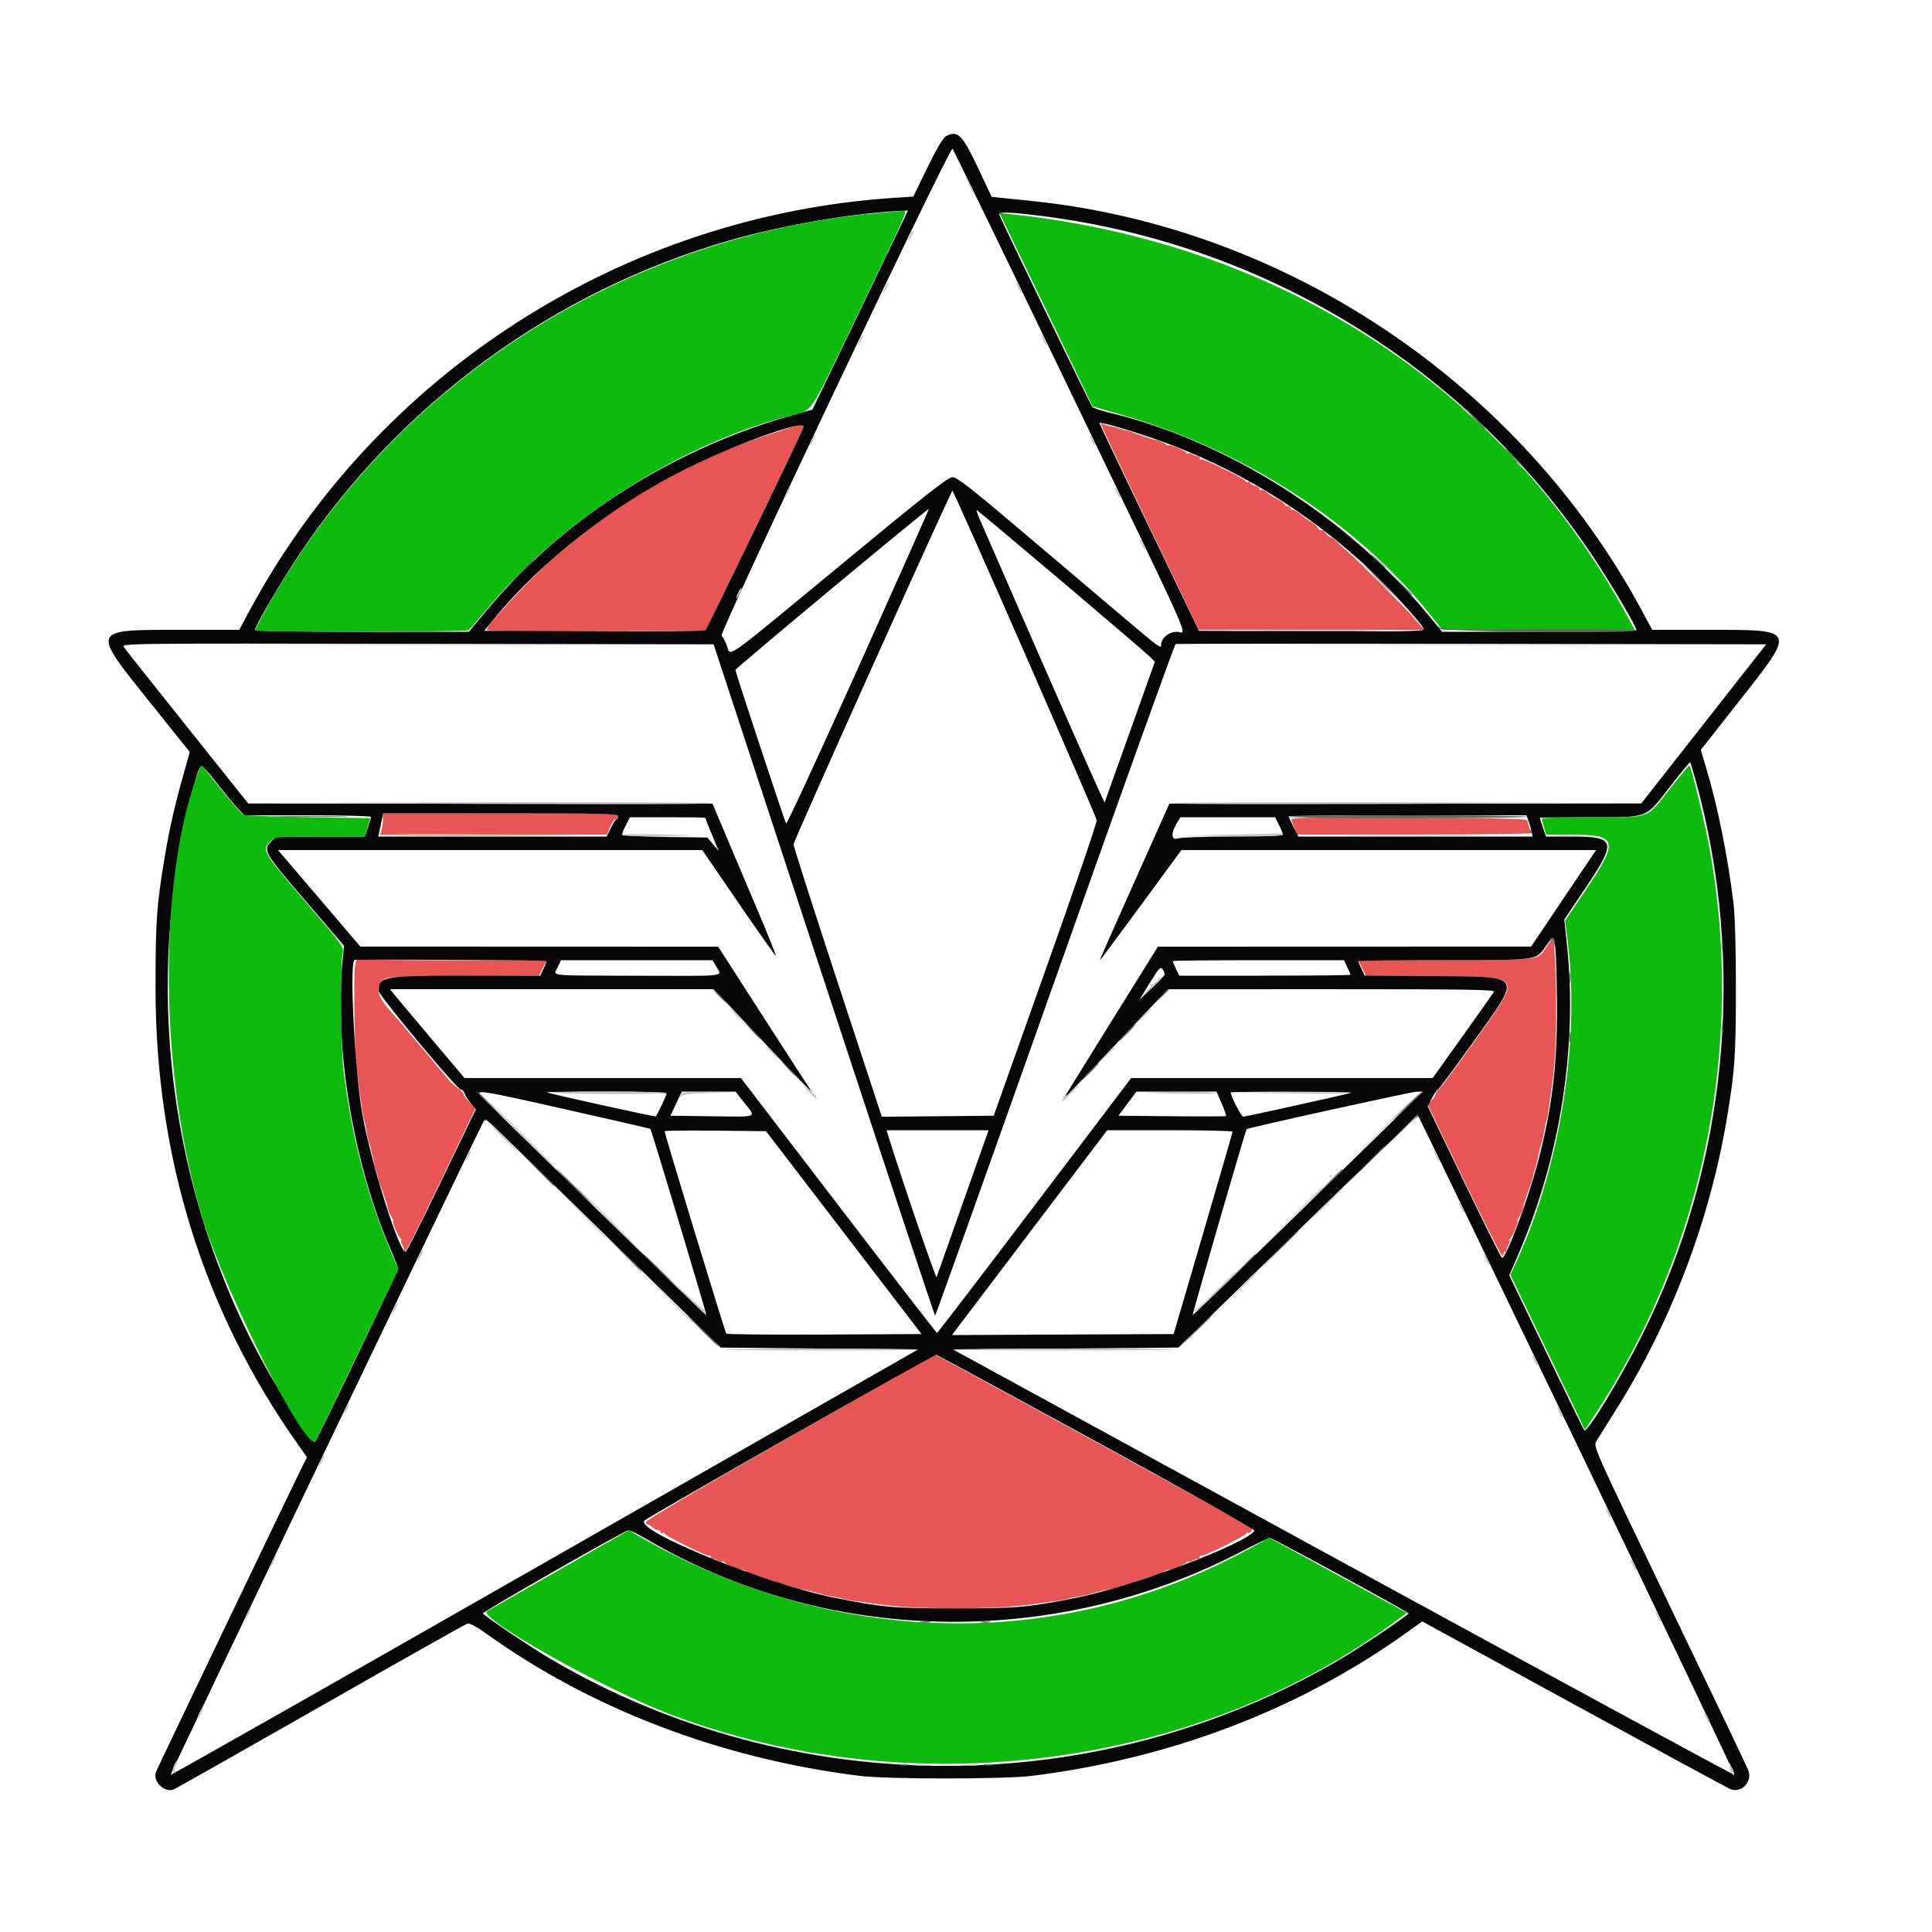 <svg id="svg" version="1.1" xmlns="http://www.w3.org/2000/svg" xmlns:xlink="http://www.w3.org/1999/xlink" width="400" height="400" viewBox="0, 0, 400,400"><g id="svgg"><path id="path0" d="M228.062 88.106 C 228.138 88.436,232.700 98.082,238.200 109.541 L 248.200 130.376 271.575 130.388 L 294.951 130.400 294.175 129.584 C 293.749 129.136,292.886 128.165,292.258 127.426 C 290.749 125.651,280.688 115.596,278.965 114.142 C 278.221 113.514,277.217 112.595,276.734 112.100 C 276.251 111.605,275.661 111.200,275.424 111.200 C 275.187 111.200,274.763 110.833,274.483 110.384 C 274.203 109.936,273.809 109.671,273.607 109.796 C 273.405 109.920,273.065 109.695,272.851 109.295 C 272.637 108.896,271.963 108.305,271.352 107.984 C 270.742 107.663,269.802 106.995,269.263 106.500 C 268.724 106.005,268.039 105.600,267.742 105.600 C 267.444 105.600,267.200 105.420,267.200 105.200 C 267.200 104.980,266.930 104.800,266.600 104.800 C 266.270 104.800,266.000 104.648,266.000 104.463 C 266.000 104.278,265.330 103.783,264.511 103.363 C 263.692 102.943,262.675 102.291,262.250 101.914 C 261.826 101.536,261.326 101.322,261.139 101.437 C 260.953 101.553,260.800 101.460,260.800 101.231 C 260.800 101.002,260.350 100.702,259.800 100.564 C 259.250 100.426,258.800 100.142,258.800 99.933 C 258.800 99.724,258.635 99.655,258.434 99.779 C 258.233 99.903,258.008 99.845,257.934 99.650 C 257.735 99.123,248.934 94.799,248.647 95.087 C 248.511 95.222,248.400 95.123,248.400 94.867 C 248.400 94.610,248.265 94.438,248.100 94.485 C 247.935 94.532,247.395 94.345,246.900 94.071 C 246.405 93.796,245.997 93.713,245.994 93.886 C 245.991 94.059,245.856 94.008,245.694 93.772 C 245.372 93.304,242.000 91.880,242.000 92.212 C 242.000 92.326,241.589 92.149,241.087 91.820 C 240.584 91.491,239.729 91.140,239.187 91.040 C 238.644 90.941,238.155 90.824,238.100 90.780 C 238.045 90.736,237.820 90.655,237.600 90.600 C 237.380 90.545,237.110 90.455,237.000 90.400 C 236.890 90.345,236.620 90.255,236.400 90.200 C 236.180 90.145,235.910 90.055,235.800 90.000 C 235.690 89.945,235.465 89.862,235.300 89.815 C 235.135 89.769,234.730 89.614,234.400 89.470 C 234.070 89.327,233.440 89.144,233.000 89.065 C 232.560 88.985,231.930 88.808,231.600 88.672 C 231.270 88.535,230.508 88.340,229.907 88.239 C 229.305 88.138,228.613 87.932,228.368 87.780 C 228.102 87.616,227.979 87.747,228.062 88.106 M159.200 89.954 C 141.995 95.634,127.315 104.135,113.875 116.202 C 109.269 120.338,100.809 129.464,100.803 130.303 C 100.801 130.703,105.467 130.785,123.477 130.703 L 146.154 130.600 156.277 109.600 C 161.844 98.050,166.399 88.465,166.399 88.300 C 166.400 87.722,164.953 88.055,159.200 89.954 M79.285 169.500 C 79.313 170.105,79.197 171.095,79.025 171.700 L 78.713 172.800 102.186 172.800 L 125.659 172.800 126.330 171.204 C 126.698 170.326,127.225 169.606,127.500 169.604 C 127.775 169.602,128.000 169.330,128.000 169.000 C 128.000 168.473,125.024 168.400,103.616 168.400 L 79.232 168.400 79.285 169.500 M267.397 169.897 C 267.554 170.284,267.861 171.095,268.080 171.700 L 268.478 172.800 292.839 172.800 C 306.238 172.800,317.200 172.650,317.200 172.467 C 317.200 172.283,317.065 171.998,316.900 171.833 C 316.735 171.668,316.578 171.368,316.550 171.167 C 316.523 170.965,316.455 170.710,316.400 170.600 C 316.345 170.490,316.278 170.175,316.250 169.900 C 316.211 169.507,310.937 169.378,291.656 169.297 C 268.375 169.199,267.127 169.230,267.397 169.897 M320.116 196.132 C 318.470 198.837,318.761 198.800,298.932 198.800 L 281.184 198.800 281.992 200.385 L 282.801 201.970 296.569 202.085 C 315.705 202.245,315.235 201.555,305.531 215.232 C 301.876 220.385,298.506 224.943,298.043 225.362 C 297.579 225.781,297.200 226.309,297.200 226.536 C 297.200 226.763,296.833 227.340,296.384 227.818 L 295.567 228.687 303.140 244.443 C 307.305 253.110,310.867 260.110,311.056 260.000 C 311.245 259.890,311.355 259.665,311.300 259.500 C 311.245 259.335,311.380 259.200,311.600 259.200 C 311.820 259.200,311.962 259.065,311.915 258.900 C 311.868 258.735,312.055 258.195,312.329 257.700 C 312.604 257.205,312.687 256.797,312.514 256.794 C 312.341 256.791,312.392 256.656,312.628 256.494 C 313.096 256.172,314.520 252.800,314.188 252.800 C 314.074 252.800,314.251 252.389,314.580 251.887 C 314.909 251.384,315.260 250.529,315.360 249.987 C 315.459 249.444,315.576 248.955,315.620 248.900 C 315.664 248.845,315.745 248.620,315.800 248.400 C 315.855 248.180,315.945 247.910,316.000 247.800 C 316.055 247.690,316.145 247.420,316.200 247.200 C 316.255 246.980,316.345 246.710,316.400 246.600 C 316.455 246.490,316.538 246.265,316.585 246.100 C 316.631 245.935,316.786 245.530,316.930 245.200 C 317.073 244.870,317.256 244.240,317.335 243.800 C 317.415 243.360,317.592 242.730,317.728 242.400 C 317.865 242.070,318.063 241.350,318.168 240.800 C 318.334 239.930,318.585 238.835,318.948 237.400 C 319.003 237.180,319.162 236.640,319.301 236.200 C 319.440 235.760,319.656 234.704,319.782 233.853 C 319.908 233.003,320.085 232.187,320.175 232.040 C 320.266 231.894,320.463 230.880,320.614 229.787 C 320.765 228.694,320.954 227.350,321.036 226.800 C 321.928 220.766,322.173 216.836,322.172 208.600 C 322.171 200.821,321.866 194.933,321.441 194.508 C 321.326 194.393,320.730 195.124,320.116 196.132 M73.457 200.476 C 73.200 202.745,73.423 217.401,73.760 220.400 C 74.004 222.565,74.364 225.430,74.565 226.800 C 74.646 227.350,74.835 228.694,74.986 229.787 C 75.137 230.880,75.334 231.894,75.425 232.040 C 75.515 232.187,75.692 233.003,75.818 233.853 C 75.944 234.704,76.160 235.760,76.299 236.200 C 76.438 236.640,76.597 237.180,76.652 237.400 C 77.015 238.835,77.266 239.930,77.432 240.800 C 77.537 241.350,77.735 242.070,77.872 242.400 C 78.008 242.730,78.185 243.360,78.265 243.800 C 78.344 244.240,78.527 244.870,78.670 245.200 C 78.814 245.530,78.969 245.935,79.015 246.100 C 79.062 246.265,79.145 246.490,79.200 246.600 C 79.255 246.710,79.345 246.980,79.400 247.200 C 79.455 247.420,79.545 247.690,79.600 247.800 C 79.655 247.910,79.745 248.180,79.800 248.400 C 79.855 248.620,79.936 248.845,79.980 248.900 C 80.024 248.955,80.141 249.444,80.240 249.987 C 80.340 250.529,80.691 251.384,81.020 251.887 C 81.349 252.389,81.526 252.800,81.412 252.800 C 81.080 252.800,82.504 256.172,82.972 256.494 C 83.208 256.656,83.259 256.791,83.086 256.794 C 82.913 256.797,82.996 257.205,83.271 257.700 C 83.545 258.195,83.732 258.735,83.685 258.900 C 83.037 261.189,85.468 256.554,91.322 244.341 L 98.444 229.483 97.222 228.223 C 96.550 227.529,96.000 226.779,96.000 226.556 C 96.000 226.333,95.415 225.723,94.700 225.200 C 93.985 224.677,93.195 223.969,92.943 223.625 C 92.692 223.281,92.062 222.526,91.543 221.948 C 91.025 221.369,90.060 220.214,89.400 219.383 C 88.740 218.551,87.750 217.382,87.200 216.785 C 86.650 216.187,85.660 215.018,85.000 214.186 C 83.851 212.737,83.042 211.794,81.064 209.600 C 78.204 206.426,77.661 204.561,79.161 203.061 C 80.009 202.213,80.256 202.198,95.809 202.087 L 111.597 201.973 112.407 200.387 L 113.216 198.800 94.041 198.800 C 83.494 198.800,74.603 198.699,74.282 198.576 C 73.831 198.403,73.643 198.837,73.457 200.476 M163.507 297.524 C 143.897 308.726,133.645 314.797,133.707 315.172 C 133.758 315.486,133.941 315.704,134.114 315.657 C 134.287 315.610,134.705 315.848,135.043 316.186 C 135.381 316.524,135.914 316.800,136.229 316.800 C 136.543 316.800,136.800 316.991,136.800 317.224 C 136.800 317.457,136.965 317.545,137.166 317.421 C 137.367 317.297,137.592 317.355,137.666 317.550 C 137.865 318.077,146.666 322.401,146.953 322.113 C 147.089 321.978,147.200 322.077,147.200 322.333 C 147.200 322.590,147.335 322.762,147.500 322.715 C 147.665 322.668,148.205 322.855,148.700 323.129 C 149.195 323.404,149.603 323.487,149.606 323.314 C 149.609 323.141,149.744 323.192,149.906 323.428 C 150.228 323.896,153.600 325.320,153.600 324.988 C 153.600 324.874,154.011 325.051,154.513 325.380 C 155.016 325.709,155.871 326.060,156.413 326.160 C 156.956 326.259,157.445 326.376,157.500 326.420 C 157.555 326.464,157.780 326.545,158.000 326.600 C 158.220 326.655,158.490 326.745,158.600 326.800 C 158.710 326.855,158.980 326.945,159.200 327.000 C 159.420 327.055,159.690 327.145,159.800 327.200 C 159.910 327.255,160.135 327.338,160.300 327.385 C 160.465 327.431,160.870 327.586,161.200 327.730 C 161.530 327.873,162.160 328.056,162.600 328.135 C 163.040 328.215,163.670 328.392,164.000 328.528 C 164.330 328.665,165.050 328.863,165.600 328.968 C 166.470 329.134,167.565 329.385,169.000 329.748 C 169.220 329.803,169.760 329.962,170.200 330.101 C 170.640 330.240,171.696 330.456,172.547 330.582 C 173.397 330.708,174.213 330.885,174.360 330.975 C 174.506 331.066,175.520 331.263,176.613 331.414 C 177.706 331.565,179.050 331.754,179.600 331.836 C 185.632 332.727,189.564 332.973,197.800 332.973 C 206.036 332.973,209.968 332.727,216.000 331.836 C 216.550 331.754,217.894 331.565,218.987 331.414 C 220.080 331.263,221.094 331.066,221.240 330.975 C 221.387 330.885,222.203 330.708,223.053 330.582 C 223.904 330.456,224.960 330.240,225.400 330.101 C 225.840 329.962,226.380 329.803,226.600 329.748 C 228.035 329.385,229.130 329.134,230.000 328.968 C 230.550 328.863,231.270 328.665,231.600 328.528 C 231.930 328.392,232.560 328.215,233.000 328.135 C 233.440 328.056,234.070 327.873,234.400 327.730 C 234.730 327.586,235.135 327.431,235.300 327.385 C 235.465 327.338,235.690 327.255,235.800 327.200 C 235.910 327.145,236.180 327.055,236.400 327.000 C 236.620 326.945,236.890 326.855,237.000 326.800 C 237.110 326.745,237.380 326.655,237.600 326.600 C 237.820 326.545,238.045 326.464,238.100 326.420 C 238.155 326.376,238.644 326.259,239.187 326.160 C 239.729 326.060,240.584 325.709,241.087 325.380 C 241.589 325.051,242.000 324.874,242.000 324.988 C 242.000 325.320,245.372 323.896,245.694 323.428 C 245.856 323.192,245.991 323.141,245.994 323.314 C 245.997 323.487,246.405 323.404,246.900 323.129 C 247.395 322.855,247.935 322.668,248.100 322.715 C 248.265 322.762,248.400 322.590,248.400 322.333 C 248.400 322.077,248.511 321.978,248.647 322.113 C 248.941 322.408,257.671 318.099,258.094 317.450 C 258.256 317.203,258.391 317.142,258.394 317.316 C 258.397 317.489,258.655 317.399,258.967 317.116 C 259.278 316.832,259.413 316.484,259.267 316.342 C 258.956 316.042,193.687 280.388,193.515 280.424 C 193.452 280.438,179.948 288.133,163.507 297.524 " stroke="none" fill="#e85555" fill-rule="evenodd"></path><path id="path1" d="M196.000 28.109 C 195.276 28.464,194.183 30.270,192.041 34.647 L 189.082 40.694 185.041 40.962 C 128.900 44.682,78.091 77.258,51.627 126.500 L 49.531 130.400 37.392 130.400 C 18.630 130.400,18.760 130.081,31.212 145.616 L 39.286 155.687 37.873 160.743 C 36.073 167.189,35.042 171.777,34.040 177.800 C 32.419 187.554,32.200 190.736,32.200 204.600 C 32.200 239.618,42.179 271.545,61.753 299.151 L 63.562 301.702 62.630 303.551 C 60.882 307.019,32.523 366.198,32.278 366.889 C 31.597 368.808,34.014 371.216,35.911 370.510 C 36.290 370.369,50.010 362.609,66.400 353.266 C 82.790 343.923,96.491 336.202,96.848 336.107 C 97.205 336.011,98.907 336.949,100.648 338.201 C 122.396 353.844,149.384 364.128,178.000 367.679 C 183.688 368.385,207.912 368.385,213.600 367.679 C 242.319 364.116,268.970 353.942,291.129 338.082 L 294.458 335.699 325.929 352.896 C 343.238 362.354,357.798 370.244,358.285 370.430 C 360.596 371.314,362.863 368.880,361.959 366.485 C 361.734 365.888,354.416 350.571,345.698 332.447 C 330.161 300.149,329.858 299.474,330.470 298.447 C 330.813 297.871,332.635 294.958,334.517 291.974 C 345.930 273.884,354.027 252.599,357.558 231.400 C 359.181 221.661,359.400 218.468,359.400 204.600 C 359.400 195.842,359.214 189.505,358.879 186.800 C 357.670 177.055,355.629 166.956,353.286 159.130 L 352.128 155.261 360.020 145.235 C 371.901 130.140,372.011 130.400,353.808 130.400 L 342.069 130.400 339.973 126.500 C 314.718 79.507,266.370 47.030,213.600 41.611 C 211.290 41.374,208.481 41.085,207.358 40.968 L 205.316 40.757 202.602 34.990 C 199.303 27.978,198.330 26.964,196.000 28.109 M221.210 80.242 C 248.236 136.409,245.745 130.800,243.658 130.800 C 242.011 130.800,240.400 132.128,240.400 133.487 C 240.400 134.388,240.113 134.179,232.533 127.757 C 228.610 124.433,219.318 116.558,211.884 110.257 C 200.949 100.987,198.147 98.800,197.208 98.800 C 196.268 98.800,191.878 102.246,174.020 117.001 C 149.490 137.271,151.313 135.963,150.552 133.827 C 150.243 132.961,149.726 131.960,149.401 131.602 C 148.857 131.000,196.372 30.800,197.202 30.800 C 197.322 30.800,208.125 53.049,221.210 80.242 M185.444 48.900 C 184.056 51.815,179.611 61.085,175.565 69.500 L 168.208 84.799 166.004 85.397 C 139.808 92.501,116.666 107.119,100.301 126.900 L 97.075 130.800 74.937 130.800 C 61.677 130.800,52.800 130.652,52.800 130.431 C 52.800 129.663,58.225 120.380,61.828 114.982 C 82.833 83.511,114.735 60.208,151.118 49.759 C 161.976 46.640,176.648 44.113,186.483 43.667 L 187.967 43.600 185.444 48.900 M214.812 44.606 C 261.815 50.318,303.590 75.964,329.804 115.200 C 333.570 120.837,338.800 129.727,338.800 130.491 C 338.800 130.661,329.752 130.800,318.693 130.800 L 298.586 130.800 295.526 127.100 C 278.908 107.009,253.864 91.173,229.600 85.414 C 227.950 85.022,226.401 84.499,226.157 84.251 C 225.804 83.891,207.635 46.370,206.909 44.500 C 206.647 43.825,208.602 43.852,214.812 44.606 M236.002 89.829 C 253.017 95.307,268.219 104.076,281.725 116.202 C 286.331 120.338,294.791 129.464,294.797 130.303 C 294.799 130.703,290.013 130.785,271.522 130.703 L 248.244 130.600 238.700 110.800 C 233.450 99.910,228.807 90.215,228.381 89.256 L 227.606 87.512 229.046 87.782 C 229.838 87.931,232.969 88.852,236.002 89.829 M166.400 88.323 C 166.400 88.754,146.468 130.092,146.066 130.494 C 145.894 130.666,135.519 130.760,123.011 130.703 L 100.268 130.600 102.398 128.000 C 112.056 116.209,127.025 104.518,142.000 97.072 C 152.356 91.922,166.400 86.887,166.400 88.323 M212.181 135.300 C 220.291 153.835,226.990 169.360,227.068 169.800 C 227.145 170.240,222.378 184.190,216.473 200.800 L 205.737 231.000 194.155 231.106 L 182.573 231.212 173.408 203.315 C 168.368 187.972,164.266 175.145,164.293 174.809 C 164.359 173.990,196.896 101.600,197.197 101.600 C 197.328 101.600,204.070 116.765,212.181 135.300 M177.726 138.139 C 169.653 156.107,162.920 170.672,162.761 170.504 C 162.532 170.261,152.464 139.788,152.256 138.708 C 152.201 138.422,192.101 105.220,192.301 105.386 C 192.357 105.432,185.798 120.171,177.726 138.139 M219.704 120.246 C 229.217 128.301,237.474 135.366,238.054 135.946 L 239.107 137.000 233.971 151.400 C 231.146 159.320,228.779 165.944,228.711 166.119 C 228.613 166.372,219.199 145.044,202.925 107.700 C 202.422 106.545,202.099 105.600,202.209 105.600 C 202.318 105.600,210.191 112.191,219.704 120.246 M170.573 202.893 C 183.128 241.114,193.490 272.387,193.600 272.388 C 193.710 272.390,204.870 241.142,218.400 202.948 C 231.930 164.755,243.180 133.435,243.400 133.350 C 243.620 133.264,271.222 133.241,304.737 133.297 L 365.673 133.400 352.737 149.875 L 339.800 166.349 290.950 166.375 L 242.100 166.400 236.870 178.100 C 228.731 196.305,227.632 198.800,227.746 198.800 C 227.805 198.800,231.620 193.670,236.225 187.400 L 244.596 176.000 287.520 176.000 L 330.445 176.000 323.723 185.988 L 317.000 195.976 278.365 195.988 L 239.730 196.000 229.893 211.800 C 224.483 220.490,220.097 227.600,220.147 227.600 C 220.197 227.600,225.090 222.472,231.019 216.204 L 241.800 204.808 275.720 204.804 C 303.922 204.801,309.586 204.890,309.320 205.335 C 309.144 205.629,306.214 209.769,302.810 214.535 L 296.619 223.200 265.408 223.200 L 234.196 223.200 214.198 249.588 C 203.199 264.101,194.110 275.975,194.000 275.974 C 193.890 275.973,184.710 264.099,173.601 249.586 L 153.402 223.200 124.791 223.200 L 96.180 223.200 89.190 214.917 C 85.345 210.361,81.872 206.221,81.471 205.717 L 80.742 204.800 114.271 204.803 L 147.800 204.805 157.796 215.403 C 166.700 224.841,168.979 227.161,167.719 225.500 C 167.510 225.225,163.142 218.475,158.013 210.500 L 148.686 196.000 111.643 195.988 L 74.600 195.976 68.731 189.088 C 65.503 185.300,61.665 180.805,60.201 179.100 L 57.540 176.000 101.470 176.001 L 145.400 176.001 152.947 187.021 C 157.097 193.081,160.559 197.974,160.639 197.894 C 160.719 197.814,159.111 193.800,157.066 188.974 C 155.021 184.148,152.036 177.095,150.433 173.300 L 147.518 166.400 99.459 166.380 L 51.400 166.360 38.800 150.575 C 31.870 141.893,25.953 134.432,25.650 133.994 C 25.102 133.200,25.267 133.198,86.423 133.299 L 147.745 133.400 170.573 202.893 M351.038 161.460 C 361.629 199.550,357.630 241.147,339.984 276.444 C 335.438 285.537,328.586 296.789,328.001 296.122 C 327.846 295.945,324.290 288.659,320.100 279.932 L 312.480 264.064 314.593 259.132 C 323.080 239.315,326.625 216.456,324.429 195.691 L 323.868 190.383 328.334 183.720 C 334.775 174.111,334.520 173.200,325.384 173.200 L 320.075 173.200 319.438 171.329 C 319.087 170.300,318.800 169.400,318.800 169.329 C 318.800 169.258,323.408 169.200,329.040 169.200 C 341.552 169.200,340.528 169.590,345.800 162.820 C 348.000 159.994,349.857 157.736,349.927 157.802 C 349.997 157.867,350.497 159.513,351.038 161.460 M45.015 162.300 C 46.722 164.445,48.667 166.785,49.337 167.500 L 50.557 168.800 63.678 168.800 C 70.895 168.800,76.800 168.948,76.800 169.129 C 76.800 169.310,76.513 170.300,76.162 171.329 L 75.525 173.200 66.344 173.200 L 57.164 173.200 56.182 174.182 C 54.365 175.999,54.645 176.489,63.215 186.468 L 71.230 195.800 70.938 198.800 C 69.178 216.881,73.106 240.662,80.795 258.485 C 81.677 260.528,82.399 262.410,82.399 262.667 C 82.400 263.195,65.721 298.019,65.224 298.529 C 64.794 298.969,58.838 289.959,54.969 283.018 C 34.890 246.990,29.431 203.268,40.016 163.263 C 41.559 157.432,41.198 157.501,45.015 162.300 M128.000 169.000 C 128.000 169.330,127.856 169.600,127.680 169.600 C 127.504 169.600,126.966 170.410,126.485 171.400 L 125.610 173.200 101.959 173.200 L 78.307 173.200 78.556 172.100 C 78.693 171.495,78.918 170.415,79.055 169.700 L 79.305 168.400 103.652 168.400 C 125.028 168.400,128.000 168.473,128.000 169.000 M316.439 169.900 C 316.670 170.505,316.958 171.495,317.079 172.100 L 317.300 173.200 293.057 173.200 L 268.813 173.200 267.807 171.213 C 267.253 170.121,266.800 169.131,266.800 169.013 C 266.800 168.896,277.874 168.800,291.410 168.800 L 316.020 168.800 316.439 169.900 M146.000 169.312 C 146.000 169.374,146.632 170.949,147.405 172.812 L 148.810 176.200 147.634 174.800 L 146.459 173.400 137.629 173.278 C 132.177 173.203,128.800 173.006,128.800 172.762 C 128.800 172.546,129.164 171.655,129.608 170.784 L 130.416 169.200 138.208 169.200 C 142.494 169.200,146.000 169.250,146.000 169.312 M264.792 170.784 C 265.236 171.655,265.600 172.555,265.600 172.784 C 265.600 173.061,262.140 173.200,255.226 173.200 C 249.454 173.200,244.397 173.373,243.826 173.590 C 242.500 174.094,242.381 172.493,243.596 170.500 L 244.388 169.200 254.186 169.200 L 263.984 169.200 264.792 170.784 M322.318 204.951 C 322.584 219.235,321.533 228.815,318.408 240.600 C 316.243 248.760,311.719 260.801,310.961 260.418 C 310.762 260.318,307.220 253.215,303.089 244.633 L 295.579 229.031 296.489 227.315 C 296.989 226.372,297.525 225.600,297.680 225.600 C 297.834 225.600,301.119 221.185,304.980 215.788 C 315.220 201.475,315.702 202.246,296.424 202.081 L 282.530 201.962 281.865 200.567 C 281.499 199.800,281.200 199.089,281.200 198.986 C 281.200 198.884,289.093 198.800,298.740 198.800 C 318.432 198.800,318.012 198.856,319.971 195.985 C 321.977 193.044,322.106 193.535,322.318 204.951 M113.098 198.965 C 113.173 199.040,112.923 199.753,112.543 200.550 L 111.852 202.000 96.786 202.000 C 79.269 202.000,78.400 202.149,78.400 205.153 C 78.400 206.084,94.666 225.600,95.441 225.600 C 95.719 225.600,96.061 225.961,96.201 226.402 C 96.341 226.843,96.921 227.758,97.491 228.435 L 98.527 229.667 97.720 231.333 C 97.276 232.250,94.072 238.895,90.600 246.100 C 87.127 253.305,84.148 259.200,83.980 259.200 C 82.612 259.200,76.914 241.090,75.044 230.800 C 73.500 222.302,72.322 199.813,73.366 198.767 C 73.563 198.570,112.900 198.766,113.098 198.965 M148.377 200.250 C 149.534 202.212,150.830 202.072,131.951 202.017 C 112.828 201.962,114.552 202.146,115.457 200.250 L 116.148 198.800 131.835 198.800 L 147.521 198.800 148.377 200.250 M278.926 200.214 C 279.297 200.991,279.600 201.711,279.600 201.814 C 279.600 201.916,271.623 202.000,261.874 202.000 L 244.148 202.000 243.474 200.586 C 243.103 199.809,242.800 199.089,242.800 198.986 C 242.800 198.884,250.777 198.800,260.526 198.800 L 278.252 198.800 278.926 200.214 M241.112 201.792 C 241.050 202.017,239.852 203.280,238.450 204.600 L 235.900 207.000 238.050 203.503 C 239.958 200.400,240.258 200.084,240.712 200.695 C 240.993 201.074,241.173 201.568,241.112 201.792 M117.616 229.799 C 126.919 231.888,134.589 233.655,134.659 233.726 C 134.877 233.944,146.359 272.174,146.242 272.291 C 146.159 272.374,118.079 245.092,100.206 227.563 C 97.977 225.377,97.860 225.362,117.616 229.799 M138.000 226.413 C 138.000 226.765,136.134 230.741,135.785 231.134 C 135.649 231.287,113.488 226.396,113.233 226.157 C 113.142 226.070,118.677 226.000,125.533 226.000 C 133.845 226.000,138.000 226.138,138.000 226.413 M154.185 228.422 C 156.576 231.466,157.171 231.235,147.259 231.108 L 138.801 231.000 139.983 228.500 L 141.166 226.000 146.724 226.000 L 152.282 226.000 154.185 228.422 M252.934 228.467 C 253.519 229.825,253.936 230.998,253.859 231.074 C 253.783 231.150,248.735 231.165,242.641 231.106 L 231.563 231.000 233.421 228.500 L 235.279 226.000 243.574 226.000 L 251.869 226.000 252.934 228.467 M279.800 226.228 C 279.177 226.485,257.917 231.200,257.381 231.200 C 257.005 231.200,254.800 226.905,254.800 226.174 C 254.800 226.078,260.515 226.014,267.500 226.032 C 274.485 226.049,280.020 226.137,279.800 226.228 M292.994 227.563 C 273.434 246.747,247.036 272.369,246.936 272.269 C 246.810 272.144,257.879 233.976,258.097 233.780 C 258.423 233.487,292.042 226.073,293.194 226.040 L 294.588 226.000 292.994 227.563 M326.605 299.329 C 344.573 336.690,359.189 367.344,359.084 367.450 C 358.978 367.555,322.538 347.787,278.104 323.521 L 197.317 279.400 220.647 279.200 L 243.977 279.000 246.489 276.549 C 247.870 275.201,258.980 264.355,271.179 252.448 C 283.377 240.540,293.488 230.933,293.646 231.099 C 293.805 231.264,308.636 261.968,326.605 299.329 M124.400 254.800 C 134.410 264.566,144.089 274.006,145.909 275.778 L 149.217 279.000 169.639 279.200 L 190.060 279.400 112.782 323.519 C 70.279 347.784,35.421 367.554,35.319 367.452 C 35.183 367.316,97.659 236.906,100.090 232.250 C 100.441 231.577,100.773 231.784,103.341 234.272 C 104.913 235.796,114.390 245.033,124.400 254.800 M174.692 255.200 L 190.790 276.200 170.719 276.304 C 159.680 276.361,150.519 276.271,150.361 276.104 C 150.110 275.837,137.600 234.762,137.600 234.204 C 137.600 234.084,142.323 234.035,148.096 234.093 L 158.593 234.200 174.692 255.200 M199.399 248.900 C 196.494 257.095,194.027 264.070,193.916 264.400 C 193.766 264.846,186.725 244.262,183.825 234.900 L 183.546 234.000 194.113 234.000 L 204.680 234.000 199.399 248.900 M255.189 234.300 C 255.183 234.465,252.435 243.960,249.083 255.400 L 242.989 276.200 220.044 276.303 L 197.100 276.407 198.076 275.103 C 198.612 274.386,205.843 264.845,214.145 253.900 L 229.238 234.000 242.219 234.000 C 249.359 234.000,255.195 234.135,255.189 234.300 M227.128 298.551 C 245.511 308.595,259.875 316.679,259.737 316.902 C 258.059 319.616,234.625 328.438,222.818 330.799 C 212.788 332.806,210.578 333.000,197.800 333.000 C 185.022 333.000,182.812 332.806,172.782 330.799 C 158.581 327.959,131.333 316.897,133.421 314.821 C 134.209 314.038,193.420 280.397,193.836 280.496 C 194.076 280.553,209.057 288.678,227.128 298.551 M133.802 318.614 C 170.763 340.466,217.927 341.524,256.726 321.374 C 259.875 319.738,262.649 318.400,262.890 318.400 C 263.472 318.400,291.594 333.729,291.597 334.048 C 291.601 334.405,281.643 341.101,277.447 343.563 C 227.355 372.955,164.245 372.955,114.153 343.563 C 109.879 341.055,100.000 334.403,100.000 334.033 C 100.000 333.636,129.297 316.879,130.067 316.837 C 130.434 316.817,132.115 317.616,133.802 318.614 " stroke="none" fill="#070707" fill-rule="evenodd"></path><path id="path2" d="M184.400 43.875 C 129.616 47.986,80.666 79.396,54.469 127.249 C 53.551 128.926,52.800 130.411,52.800 130.549 C 52.800 130.905,96.515 130.850,97.001 130.494 C 97.222 130.332,98.748 128.580,100.391 126.600 C 115.978 107.826,140.322 92.155,163.201 86.169 C 168.569 84.764,166.981 87.116,178.000 64.242 C 188.161 43.147,187.982 43.562,186.900 43.670 C 186.515 43.708,185.390 43.801,184.400 43.875 M216.573 64.116 L 226.220 84.139 232.610 85.985 C 257.635 93.215,281.196 108.505,296.000 127.123 L 298.600 130.393 318.536 130.396 L 338.472 130.400 336.776 127.300 C 310.812 79.846,264.705 50.023,208.363 44.240 L 206.926 44.093 216.573 64.116 M41.228 159.331 C 32.542 182.083,32.904 223.123,42.051 252.600 C 46.915 268.278,63.351 300.637,65.311 298.397 C 65.406 298.289,69.309 290.240,73.984 280.511 L 82.484 262.822 80.674 258.511 C 75.911 247.169,72.803 235.199,71.141 221.800 C 70.601 217.447,70.449 199.911,70.930 197.521 C 71.226 196.053,71.176 195.981,64.109 187.721 C 54.030 175.943,54.066 176.004,56.126 174.070 C 57.021 173.229,57.355 173.200,66.303 173.200 L 75.554 173.200 76.091 171.300 L 76.628 169.400 63.814 169.199 C 56.766 169.088,50.707 168.853,50.349 168.675 C 49.835 168.420,44.820 162.411,42.130 158.826 C 41.723 158.284,41.602 158.352,41.228 159.331 M345.727 163.322 C 340.766 169.641,341.977 169.200,329.581 169.200 C 323.872 169.200,319.200 169.314,319.200 169.454 C 319.200 169.593,319.408 170.403,319.663 171.254 L 320.127 172.800 325.004 172.800 C 334.957 172.800,335.280 173.913,328.321 184.246 L 324.042 190.600 324.607 195.200 C 327.138 215.792,322.969 241.600,313.934 261.273 L 312.706 263.947 320.420 279.969 L 328.134 295.991 329.407 294.095 C 352.683 259.445,361.546 216.066,353.779 174.800 C 352.852 169.875,350.164 158.830,349.804 158.471 C 349.722 158.388,347.887 160.572,345.727 163.322 M115.784 325.044 C 107.873 329.565,101.150 333.406,100.845 333.579 C 98.617 334.841,125.055 349.721,138.800 354.942 C 188.405 373.783,247.816 366.151,288.932 335.657 L 291.263 333.928 277.026 326.150 L 262.789 318.372 258.894 320.519 C 219.517 342.229,172.061 341.200,131.784 317.763 L 130.167 316.822 115.784 325.044 " stroke="none" fill="#0cbb0c" fill-rule="evenodd"></path><path id="path3" d="M200.428 37.800 C 200.428 38.020,200.686 38.650,201.000 39.200 C 201.314 39.750,201.572 40.020,201.572 39.800 C 201.572 39.580,201.314 38.950,201.000 38.400 C 200.686 37.850,200.428 37.580,200.428 37.800 M188.465 48.617 C 187.795 50.088,187.923 50.402,188.647 49.065 C 188.986 48.440,189.188 47.854,189.096 47.763 C 189.005 47.671,188.721 48.056,188.465 48.617 M183.265 59.417 C 182.595 60.888,182.723 61.202,183.447 59.865 C 183.786 59.240,183.988 58.654,183.896 58.563 C 183.805 58.471,183.521 58.856,183.265 59.417 M210.428 58.600 C 210.428 58.820,210.686 59.450,211.000 60.000 C 211.314 60.550,211.572 60.820,211.572 60.600 C 211.572 60.380,211.314 59.750,211.000 59.200 C 210.686 58.650,210.428 58.380,210.428 58.600 M178.065 70.217 C 177.395 71.688,177.523 72.002,178.247 70.665 C 178.586 70.040,178.788 69.454,178.696 69.363 C 178.605 69.271,178.321 69.656,178.065 70.217 M215.628 69.400 C 215.628 69.620,215.886 70.250,216.200 70.800 C 216.514 71.350,216.772 71.620,216.772 71.400 C 216.772 71.180,216.514 70.550,216.200 70.000 C 215.886 69.450,215.628 69.180,215.628 69.400 M302.400 84.125 C 302.400 84.194,302.985 84.779,303.700 85.425 L 305.000 86.600 303.825 85.300 C 302.730 84.088,302.400 83.816,302.400 84.125 M309.400 90.800 C 310.483 91.900,311.460 92.800,311.570 92.800 C 311.680 92.800,310.883 91.900,309.800 90.800 C 308.717 89.700,307.740 88.800,307.630 88.800 C 307.520 88.800,308.317 89.700,309.400 90.800 M168.065 91.017 C 167.395 92.488,167.523 92.802,168.247 91.465 C 168.586 90.840,168.788 90.254,168.696 90.163 C 168.605 90.071,168.321 90.456,168.065 91.017 M225.628 90.200 C 225.628 90.420,225.886 91.050,226.200 91.600 C 226.514 92.150,226.772 92.420,226.772 92.200 C 226.772 91.980,226.514 91.350,226.200 90.800 C 225.886 90.250,225.628 89.980,225.628 90.200 M314.000 95.725 C 314.000 95.794,314.585 96.379,315.300 97.025 L 316.600 98.200 315.425 96.900 C 314.330 95.688,314.000 95.416,314.000 95.725 M162.865 101.817 C 162.195 103.288,162.323 103.602,163.047 102.265 C 163.386 101.640,163.588 101.054,163.496 100.963 C 163.405 100.871,163.121 101.256,162.865 101.817 M230.828 101.000 C 230.828 101.220,231.086 101.850,231.400 102.400 C 231.714 102.950,231.972 103.220,231.972 103.000 C 231.972 102.780,231.714 102.150,231.400 101.600 C 231.086 101.050,230.828 100.780,230.828 101.000 M236.028 111.800 C 236.028 112.020,236.286 112.650,236.600 113.200 C 236.914 113.750,237.172 114.020,237.172 113.800 C 237.172 113.580,236.914 112.950,236.600 112.400 C 236.286 111.850,236.028 111.580,236.028 111.800 M287.800 118.400 C 289.328 119.940,290.669 121.200,290.779 121.200 C 290.889 121.200,289.728 119.940,288.200 118.400 C 286.672 116.860,285.331 115.600,285.221 115.600 C 285.111 115.600,286.272 116.860,287.800 118.400 M285.583 120.500 C 287.241 122.266,287.600 122.584,287.600 122.283 C 287.600 122.219,286.745 121.364,285.700 120.383 L 283.800 118.600 285.583 120.500 M152.865 122.617 C 152.195 124.088,152.323 124.402,153.047 123.065 C 153.386 122.440,153.588 121.854,153.496 121.763 C 153.405 121.671,153.121 122.056,152.865 122.617 M56.131 133.500 C 73.034 133.558,100.574 133.558,117.331 133.500 C 134.089 133.442,120.260 133.395,86.600 133.395 C 52.940 133.395,39.229 133.442,56.131 133.500 M273.731 133.500 C 290.634 133.558,318.174 133.558,334.931 133.500 C 351.689 133.442,337.860 133.395,304.200 133.395 C 270.540 133.395,256.829 133.442,273.731 133.500 M68.800 166.295 C 114.723 166.570,147.906 166.572,147.738 166.300 C 147.636 166.135,125.918 166.043,99.476 166.096 C 73.034 166.148,59.230 166.238,68.800 166.295 M241.862 166.300 C 241.694 166.571,275.761 166.569,322.200 166.295 C 331.880 166.238,317.806 166.148,290.924 166.096 C 264.042 166.043,241.964 166.135,241.862 166.300 M78.400 172.900 C 78.400 173.065,89.065 173.159,102.100 173.108 C 115.135 173.058,122.020 172.968,117.400 172.909 C 95.708 172.632,78.400 172.628,78.400 172.900 M128.799 172.900 C 128.800 173.065,132.625 173.164,137.300 173.121 C 145.900 173.040,144.907 172.892,134.499 172.703 C 131.364 172.647,128.799 172.735,128.799 172.900 M254.800 172.800 L 244.200 173.020 254.900 173.110 C 261.827 173.168,265.600 173.059,265.600 172.800 C 265.600 172.580,265.555 172.440,265.500 172.490 C 265.445 172.539,260.630 172.679,254.800 172.800 M280.929 173.100 C 287.710 173.161,298.690 173.161,305.329 173.100 C 311.968 173.038,306.420 172.988,293.000 172.988 C 279.580 172.988,274.148 173.038,280.929 173.100 M322.917 173.097 C 324.411 173.174,326.751 173.174,328.117 173.096 C 329.482 173.018,328.260 172.955,325.400 172.955 C 322.540 172.956,321.422 173.020,322.917 173.097 M356.520 199.200 C 356.520 200.410,356.595 200.905,356.687 200.300 C 356.778 199.695,356.778 198.705,356.687 198.100 C 356.595 197.495,356.520 197.990,356.520 199.200 M239.409 203.191 C 239.015 203.625,238.509 203.868,238.285 203.729 C 238.059 203.589,237.997 203.672,238.147 203.914 C 238.295 204.154,238.188 204.497,237.908 204.675 C 237.629 204.854,237.139 205.360,236.821 205.800 C 236.503 206.240,237.178 205.707,238.321 204.615 C 239.464 203.523,240.400 202.578,240.400 202.515 C 240.400 202.234,240.072 202.458,239.409 203.191 M356.520 210.000 C 356.520 211.210,356.595 211.705,356.687 211.100 C 356.778 210.495,356.778 209.505,356.687 208.900 C 356.595 208.295,356.520 208.790,356.520 210.000 M152.400 210.200 C 153.146 210.970,153.847 211.600,153.957 211.600 C 154.067 211.600,153.546 210.970,152.800 210.200 C 152.054 209.430,151.353 208.800,151.243 208.800 C 151.133 208.800,151.654 209.430,152.400 210.200 M236.581 210.500 L 235.000 212.200 236.700 210.619 C 238.281 209.148,238.584 208.800,238.281 208.800 C 238.216 208.800,237.451 209.565,236.581 210.500 M159.600 217.800 C 160.346 218.570,161.047 219.200,161.157 219.200 C 161.267 219.200,160.746 218.570,160.000 217.800 C 159.254 217.030,158.553 216.400,158.443 216.400 C 158.333 216.400,158.854 217.030,159.600 217.800 M228.981 218.500 L 227.400 220.200 229.100 218.619 C 230.035 217.749,230.800 216.984,230.800 216.919 C 230.800 216.616,230.452 216.919,228.981 218.500 M167.183 225.704 C 169.133 227.777,169.286 227.890,168.945 227.000 C 168.818 226.670,168.543 226.400,168.334 226.400 C 168.124 226.400,168.082 226.175,168.241 225.900 C 168.399 225.625,168.377 225.538,168.192 225.706 C 168.007 225.874,167.303 225.515,166.628 224.909 C 165.952 224.303,166.202 224.661,167.183 225.704 M221.814 225.986 C 221.189 226.638,220.480 227.059,220.239 226.922 C 219.997 226.784,219.935 226.821,220.101 227.003 C 220.266 227.186,220.092 227.710,219.713 228.168 C 219.335 228.625,219.964 228.107,221.112 227.015 C 222.261 225.923,223.200 224.978,223.200 224.915 C 223.200 224.628,222.870 224.883,221.814 225.986 M114.087 226.221 C 114.428 226.562,138.000 226.640,138.000 226.300 C 138.000 226.135,132.570 226.000,125.933 226.000 C 119.297 226.000,113.966 226.099,114.087 226.221 M141.067 226.267 C 140.920 226.413,140.803 226.728,140.806 226.967 C 140.810 227.232,140.932 227.211,141.122 226.912 C 141.336 226.576,143.176 226.385,147.016 226.300 L 152.600 226.175 146.967 226.088 C 143.868 226.039,141.213 226.120,141.067 226.267 M237.800 226.276 C 244.639 226.562,251.910 226.575,251.739 226.300 C 251.637 226.135,247.828 226.036,243.276 226.079 C 238.724 226.123,236.260 226.212,237.800 226.276 M266.000 226.388 C 272.270 226.504,277.850 226.480,278.400 226.334 C 278.950 226.188,273.820 226.093,267.000 226.122 L 254.600 226.175 266.000 226.388 M108.000 235.000 C 111.845 238.850,115.081 242.000,115.191 242.000 C 115.301 242.000,112.245 238.850,108.400 235.000 C 104.555 231.150,101.319 228.000,101.209 228.000 C 101.099 228.000,104.155 231.150,108.000 235.000 M284.796 235.100 L 277.800 242.200 284.900 235.204 C 291.496 228.705,292.181 228.000,291.896 228.000 C 291.838 228.000,288.643 231.195,284.796 235.100 M289.392 234.900 L 285.400 239.000 289.500 235.008 C 291.755 232.812,293.600 230.967,293.600 230.908 C 293.600 230.618,293.101 231.092,289.392 234.900 M103.800 235.200 C 105.771 237.180,107.473 238.800,107.583 238.800 C 107.693 238.800,106.171 237.180,104.200 235.200 C 102.229 233.220,100.527 231.600,100.417 231.600 C 100.307 231.600,101.829 233.220,103.800 235.200 M96.865 239.017 C 96.195 240.488,96.323 240.802,97.047 239.465 C 97.386 238.840,97.588 238.254,97.496 238.163 C 97.405 238.071,97.121 238.456,96.865 239.017 M296.828 238.200 C 296.828 238.420,297.086 239.050,297.400 239.600 C 297.714 240.150,297.972 240.420,297.972 240.200 C 297.972 239.980,297.714 239.350,297.400 238.800 C 297.086 238.250,296.828 237.980,296.828 238.200 M119.994 250.900 C 125.006 256.009,125.600 256.581,125.600 256.294 C 125.600 256.236,123.125 253.761,120.100 250.794 L 114.600 245.400 119.994 250.900 M126.000 252.600 C 129.845 256.450,133.081 259.600,133.191 259.600 C 133.301 259.600,130.245 256.450,126.400 252.600 C 122.555 248.750,119.319 245.600,119.209 245.600 C 119.099 245.600,122.155 248.750,126.000 252.600 M266.796 252.700 L 259.800 259.800 266.900 252.804 C 273.496 246.305,274.181 245.600,273.896 245.600 C 273.838 245.600,270.643 248.795,266.796 252.700 M272.794 251.100 L 267.400 256.600 272.900 251.206 C 278.009 246.194,278.581 245.600,278.294 245.600 C 278.236 245.600,275.761 248.075,272.794 251.100 M302.028 249.000 C 302.028 249.220,302.286 249.850,302.600 250.400 C 302.914 250.950,303.172 251.220,303.172 251.000 C 303.172 250.780,302.914 250.150,302.600 249.600 C 302.286 249.050,302.028 248.780,302.028 249.000 M86.865 259.817 C 86.195 261.288,86.323 261.602,87.047 260.265 C 87.386 259.640,87.588 259.054,87.496 258.963 C 87.405 258.871,87.121 259.256,86.865 259.817 M307.228 259.800 C 307.228 260.020,307.486 260.650,307.800 261.200 C 308.114 261.750,308.372 262.020,308.372 261.800 C 308.372 261.580,308.114 260.950,307.800 260.400 C 307.486 259.850,307.228 259.580,307.228 259.800 M137.994 268.500 C 143.006 273.609,143.600 274.181,143.600 273.894 C 143.600 273.836,141.125 271.361,138.100 268.394 L 132.600 263.000 137.994 268.500 M141.393 267.500 C 146.414 272.643,145.867 272.166,145.867 271.400 C 145.867 271.070,145.771 270.896,145.653 271.013 C 145.536 271.131,143.541 269.376,141.220 267.113 L 137.000 263.000 141.393 267.500 M251.821 267.179 C 249.640 269.368,247.739 271.086,247.595 270.997 C 247.451 270.908,247.333 271.109,247.333 271.444 C 247.333 271.779,249.283 270.109,251.667 267.734 C 254.050 265.358,256.000 263.366,256.000 263.307 C 256.000 263.022,255.508 263.478,251.821 267.179 M254.794 268.700 L 249.400 274.200 254.900 268.806 C 260.009 263.794,260.581 263.200,260.294 263.200 C 260.236 263.200,257.761 265.675,254.794 268.700 M81.665 270.617 C 80.995 272.088,81.123 272.402,81.847 271.065 C 82.186 270.440,82.388 269.854,82.296 269.763 C 82.205 269.671,81.921 270.056,81.665 270.617 M150.059 279.393 C 150.326 279.659,189.252 279.681,189.518 279.415 C 189.637 279.297,180.763 279.200,169.800 279.200 C 158.837 279.200,149.953 279.287,150.059 279.393 M197.680 279.413 C 197.945 279.679,242.874 279.660,243.140 279.394 C 243.246 279.287,233.013 279.200,220.400 279.200 C 207.787 279.200,197.562 279.296,197.680 279.413 M317.228 280.600 C 317.228 280.820,317.486 281.450,317.800 282.000 C 318.114 282.550,318.372 282.820,318.372 282.600 C 318.372 282.380,318.114 281.750,317.800 281.200 C 317.486 280.650,317.228 280.380,317.228 280.600 M71.665 291.417 C 70.995 292.888,71.123 293.202,71.847 291.865 C 72.186 291.240,72.388 290.654,72.296 290.563 C 72.205 290.471,71.921 290.856,71.665 291.417 M322.428 291.400 C 322.428 291.620,322.686 292.250,323.000 292.800 C 323.314 293.350,323.572 293.620,323.572 293.400 C 323.572 293.180,323.314 292.550,323.000 292.000 C 322.686 291.450,322.428 291.180,322.428 291.400 M66.465 302.217 C 65.795 303.688,65.923 304.002,66.647 302.665 C 66.986 302.040,67.188 301.454,67.096 301.363 C 67.005 301.271,66.721 301.656,66.465 302.217 M332.428 312.200 C 332.428 312.420,332.686 313.050,333.000 313.600 C 333.314 314.150,333.572 314.420,333.572 314.200 C 333.572 313.980,333.314 313.350,333.000 312.800 C 332.686 312.250,332.428 311.980,332.428 312.200 M56.465 323.017 C 55.795 324.488,55.923 324.802,56.647 323.465 C 56.986 322.840,57.188 322.254,57.096 322.163 C 57.005 322.071,56.721 322.456,56.465 323.017 M337.628 323.000 C 337.628 323.220,337.886 323.850,338.200 324.400 C 338.514 324.950,338.772 325.220,338.772 325.000 C 338.772 324.780,338.514 324.150,338.200 323.600 C 337.886 323.050,337.628 322.780,337.628 323.000 M51.265 333.817 C 50.595 335.288,50.723 335.602,51.447 334.265 C 51.786 333.640,51.988 333.054,51.896 332.963 C 51.805 332.871,51.521 333.256,51.265 333.817 M342.828 333.800 C 342.828 334.020,343.086 334.650,343.400 335.200 C 343.714 335.750,343.972 336.020,343.972 335.800 C 343.972 335.580,343.714 334.950,343.400 334.400 C 343.086 333.850,342.828 333.580,342.828 333.800 M41.265 354.617 C 40.595 356.088,40.723 356.402,41.447 355.065 C 41.786 354.440,41.988 353.854,41.896 353.763 C 41.805 353.671,41.521 354.056,41.265 354.617 M352.828 354.600 C 352.828 354.820,353.086 355.450,353.400 356.000 C 353.714 356.550,353.972 356.820,353.972 356.600 C 353.972 356.380,353.714 355.750,353.400 355.200 C 353.086 354.650,352.828 354.380,352.828 354.600 M36.046 365.459 C 35.671 366.283,35.669 366.620,36.040 366.961 C 36.392 367.285,36.444 367.271,36.240 366.908 C 36.088 366.638,36.166 366.037,36.414 365.574 C 36.662 365.111,36.789 364.656,36.697 364.564 C 36.605 364.472,36.312 364.875,36.046 365.459 M189.300 365.487 C 189.905 365.578,190.895 365.578,191.500 365.487 C 192.105 365.395,191.610 365.320,190.400 365.320 C 189.190 365.320,188.695 365.395,189.300 365.487 M200.100 365.487 C 200.705 365.578,201.695 365.578,202.300 365.487 C 202.905 365.395,202.410 365.320,201.200 365.320 C 199.990 365.320,199.495 365.395,200.100 365.487 M358.136 366.062 C 358.171 366.646,358.335 367.040,358.500 366.938 C 358.665 366.836,358.800 366.973,358.800 367.243 C 358.800 367.513,358.904 367.629,359.031 367.502 C 359.159 367.375,358.995 366.760,358.668 366.135 L 358.072 365.000 358.136 366.062 " stroke="none" fill="#c5c6c4" fill-rule="evenodd"></path><path id="path4" d="M305.400 86.800 C 306.483 87.900,307.460 88.800,307.570 88.800 C 307.680 88.800,306.883 87.900,305.800 86.800 C 304.717 85.700,303.740 84.800,303.630 84.800 C 303.520 84.800,304.317 85.700,305.400 86.800 M313.400 94.800 C 314.483 95.900,315.460 96.800,315.570 96.800 C 315.680 96.800,314.883 95.900,313.800 94.800 C 312.717 93.700,311.740 92.800,311.630 92.800 C 311.520 92.800,312.317 93.700,313.400 94.800 M284.783 115.700 C 285.764 116.745,286.619 117.600,286.683 117.600 C 286.984 117.600,286.666 117.241,284.900 115.583 L 283.000 113.800 284.783 115.700 M107.588 118.700 L 105.000 121.400 107.700 118.812 C 109.185 117.388,110.400 116.173,110.400 116.112 C 110.400 115.817,109.993 116.192,107.588 118.700 M285.800 120.400 C 287.771 122.380,289.473 124.000,289.583 124.000 C 289.693 124.000,288.171 122.380,286.200 120.400 C 284.229 118.420,282.527 116.800,282.417 116.800 C 282.307 116.800,283.829 118.420,285.800 120.400 M290.383 121.300 C 291.364 122.345,292.219 123.200,292.283 123.200 C 292.584 123.200,292.266 122.841,290.500 121.183 L 288.600 119.400 290.383 121.300 M297.949 130.100 C 298.529 130.839,338.800 131.233,338.800 130.500 C 338.800 130.335,329.778 130.248,318.750 130.307 C 303.031 130.392,298.559 130.305,298.050 129.907 C 297.472 129.456,297.461 129.477,297.949 130.100 M259.900 130.700 C 266.335 130.762,276.865 130.762,283.300 130.700 C 289.735 130.638,284.470 130.587,271.600 130.587 C 258.730 130.587,253.465 130.638,259.900 130.700 M57.925 169.099 C 61.514 169.166,67.274 169.166,70.725 169.099 C 74.176 169.033,71.240 168.978,64.200 168.978 C 57.160 168.979,54.336 169.033,57.925 169.099 M266.800 169.100 C 266.800 169.265,277.943 169.400,291.562 169.400 C 305.181 169.400,316.240 169.265,316.138 169.100 C 316.036 168.935,304.893 168.800,291.376 168.800 C 277.859 168.800,266.800 168.935,266.800 169.100 M320.983 194.427 C 320.785 194.747,320.841 194.822,321.138 194.638 C 321.433 194.456,321.617 194.687,321.646 195.276 C 321.684 196.019,321.730 196.055,321.884 195.458 C 322.123 194.528,321.419 193.722,320.983 194.427 M356.501 195.800 C 356.505 196.680,356.587 196.993,356.683 196.495 C 356.779 195.998,356.775 195.278,356.675 194.895 C 356.575 194.513,356.496 194.920,356.501 195.800 M324.909 202.400 C 324.909 203.390,324.987 203.795,325.082 203.300 C 325.178 202.805,325.178 201.995,325.082 201.500 C 324.987 201.005,324.909 201.410,324.909 202.400 M70.493 204.400 C 70.493 205.170,70.575 205.485,70.676 205.100 C 70.776 204.715,70.776 204.085,70.676 203.700 C 70.575 203.315,70.493 203.630,70.493 204.400 M148.800 206.200 C 149.546 206.970,150.247 207.600,150.357 207.600 C 150.467 207.600,149.946 206.970,149.200 206.200 C 148.454 205.430,147.753 204.800,147.643 204.800 C 147.533 204.800,148.054 205.430,148.800 206.200 M240.378 206.300 L 239.000 207.800 240.500 206.422 C 241.325 205.663,242.000 204.988,242.000 204.922 C 242.000 204.616,241.662 204.904,240.378 206.300 M70.493 212.800 C 70.493 213.570,70.575 213.885,70.676 213.500 C 70.776 213.115,70.776 212.485,70.676 212.100 C 70.575 211.715,70.493 212.030,70.493 212.800 M155.583 213.300 C 157.241 215.066,157.600 215.384,157.600 215.083 C 157.600 215.019,156.745 214.164,155.700 213.183 L 153.800 211.400 155.583 213.300 M233.200 213.800 C 232.228 214.790,231.523 215.600,231.633 215.600 C 231.743 215.600,232.628 214.790,233.600 213.800 C 234.572 212.810,235.277 212.000,235.167 212.000 C 235.057 212.000,234.172 212.810,233.200 213.800 M356.501 213.400 C 356.505 214.280,356.587 214.593,356.683 214.095 C 356.779 213.598,356.775 212.878,356.675 212.495 C 356.575 212.113,356.496 212.520,356.501 213.400 M324.909 214.800 C 324.909 215.790,324.987 216.195,325.082 215.700 C 325.178 215.205,325.178 214.395,325.082 213.900 C 324.987 213.405,324.909 213.810,324.909 214.800 M162.783 220.900 C 164.441 222.666,164.800 222.984,164.800 222.683 C 164.800 222.619,163.945 221.764,162.900 220.783 L 161.000 219.000 162.783 220.900 M225.600 221.800 C 224.628 222.790,223.923 223.600,224.033 223.600 C 224.143 223.600,225.028 222.790,226.000 221.800 C 226.972 220.810,227.677 220.000,227.567 220.000 C 227.457 220.000,226.572 220.810,225.600 221.800 M98.800 226.110 C 98.800 226.171,100.195 227.566,101.900 229.210 L 105.000 232.200 102.010 229.100 C 99.233 226.221,98.800 225.817,98.800 226.110 M291.200 229.000 C 289.561 230.650,288.310 232.000,288.420 232.000 C 288.530 232.000,289.961 230.650,291.600 229.000 C 293.239 227.350,294.490 226.000,294.380 226.000 C 294.270 226.000,292.839 227.350,291.200 229.000 M110.393 241.300 C 112.699 243.665,114.634 245.600,114.693 245.600 C 114.982 245.600,114.494 245.087,110.500 241.193 L 106.200 237.000 110.393 241.300 M282.393 241.500 L 278.200 245.800 282.500 241.607 C 284.865 239.301,286.800 237.366,286.800 237.307 C 286.800 237.018,286.287 237.506,282.393 241.500 M118.800 245.800 C 120.881 247.890,122.674 249.600,122.784 249.600 C 122.894 249.600,121.281 247.890,119.200 245.800 C 117.119 243.710,115.326 242.000,115.216 242.000 C 115.106 242.000,116.719 243.710,118.800 245.800 M273.992 245.900 L 270.200 249.800 274.100 246.008 C 277.722 242.486,278.182 242.000,277.892 242.000 C 277.833 242.000,276.078 243.755,273.992 245.900 M128.393 258.900 C 130.699 261.265,132.634 263.200,132.693 263.200 C 132.982 263.200,132.494 262.687,128.500 258.793 L 124.200 254.600 128.393 258.900 M264.393 259.100 L 260.200 263.400 264.500 259.207 C 266.865 256.901,268.800 254.966,268.800 254.907 C 268.800 254.618,268.287 255.106,264.393 259.100 M136.800 263.400 C 138.881 265.490,140.674 267.200,140.784 267.200 C 140.894 267.200,139.281 265.490,137.200 263.400 C 135.119 261.310,133.326 259.600,133.216 259.600 C 133.106 259.600,134.719 261.310,136.800 263.400 M255.992 263.500 L 252.200 267.400 256.100 263.608 C 259.722 260.086,260.182 259.600,259.892 259.600 C 259.833 259.600,258.078 261.355,255.992 263.500 M145.400 275.600 C 147.150 277.360,148.671 278.800,148.781 278.800 C 148.891 278.800,147.550 277.360,145.800 275.600 C 144.050 273.840,142.529 272.400,142.419 272.400 C 142.309 272.400,143.650 273.840,145.400 275.600 M247.391 275.700 L 244.200 279.000 247.500 275.809 C 250.565 272.846,250.982 272.400,250.691 272.400 C 250.630 272.400,249.145 273.885,247.391 275.700 M190.700 335.882 C 191.195 335.978,192.005 335.978,192.500 335.882 C 192.995 335.787,192.590 335.709,191.600 335.709 C 190.610 335.709,190.205 335.787,190.700 335.882 M203.100 335.882 C 203.595 335.978,204.405 335.978,204.900 335.882 C 205.395 335.787,204.990 335.709,204.000 335.709 C 203.010 335.709,202.605 335.787,203.100 335.882 M186.305 365.483 C 186.802 365.579,187.522 365.575,187.905 365.475 C 188.287 365.375,187.880 365.296,187.000 365.301 C 186.120 365.305,185.807 365.387,186.305 365.483 M203.905 365.483 C 204.402 365.579,205.122 365.575,205.505 365.475 C 205.887 365.375,205.480 365.296,204.600 365.301 C 203.720 365.305,203.407 365.387,203.905 365.483 " stroke="none" fill="#5b6a5b" fill-rule="evenodd"></path></g></svg>